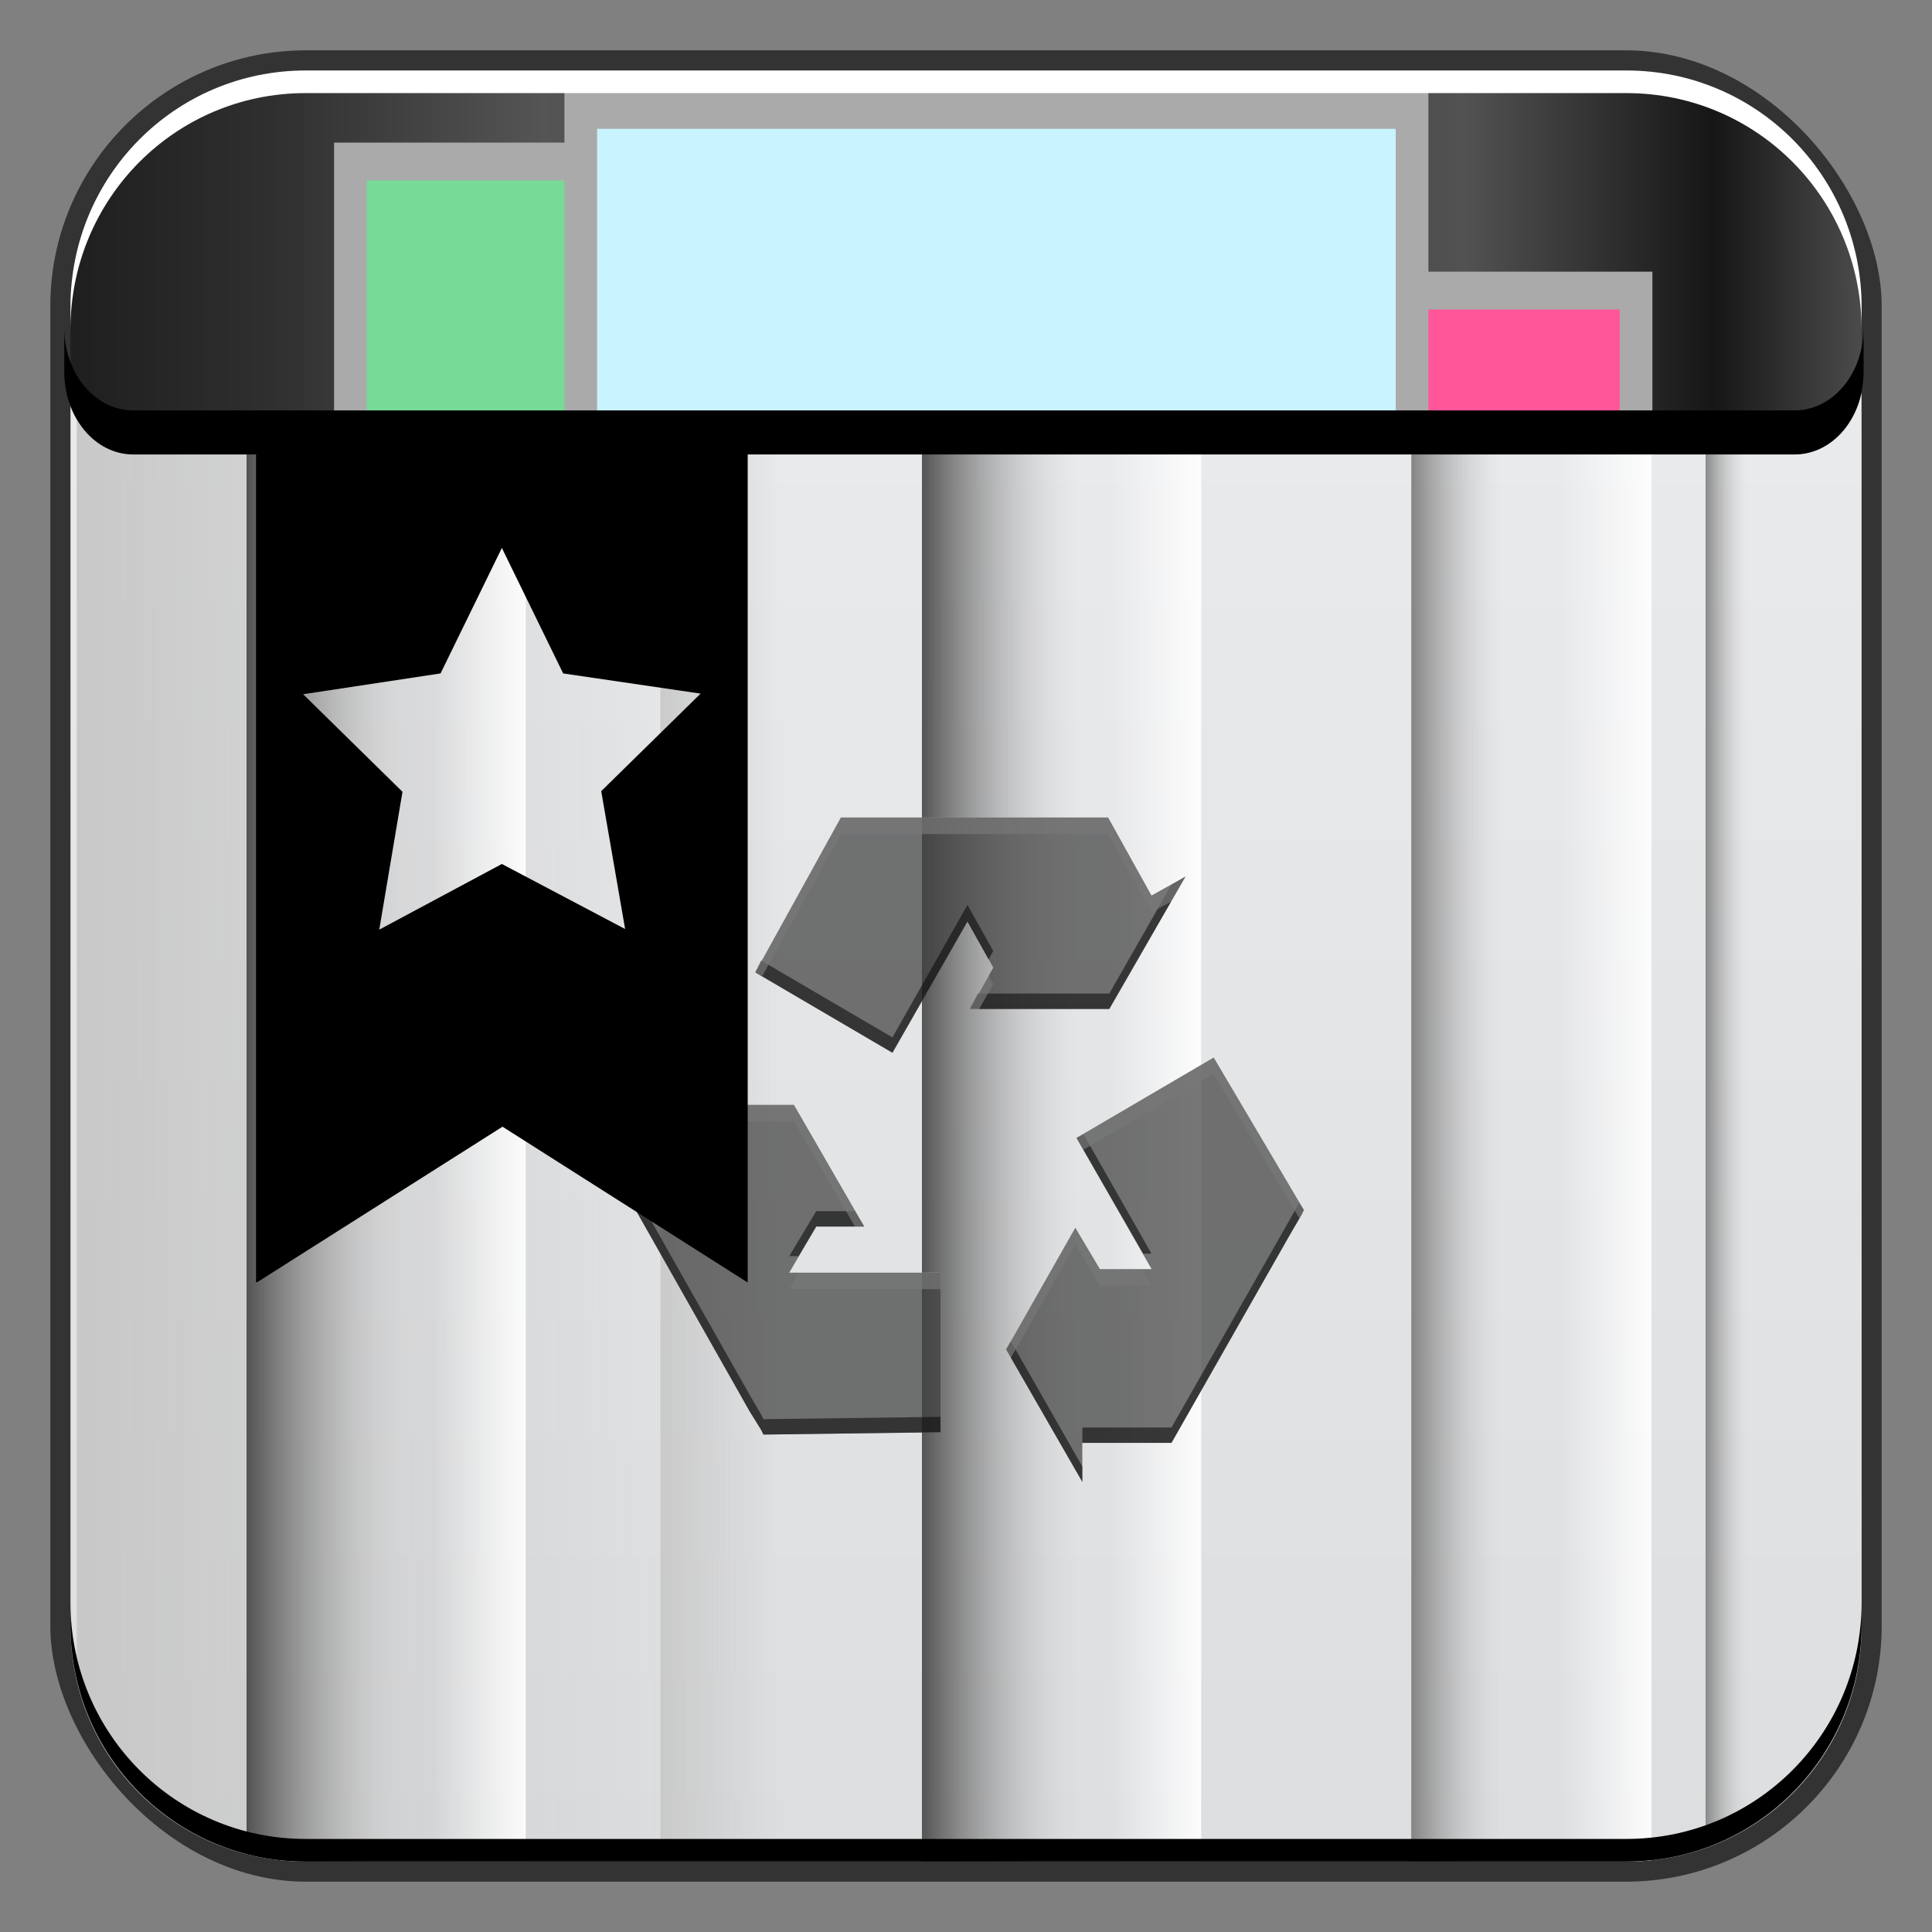 <?xml version="1.0" encoding="UTF-8" standalone="no"?>
<!-- Created with Inkscape (http://www.inkscape.org/) -->

<svg
   xmlns:dc="http://purl.org/dc/elements/1.1/"
   xmlns:cc="http://creativecommons.org/ns#"
   xmlns:rdf="http://www.w3.org/1999/02/22-rdf-syntax-ns#"
   xmlns:svg="http://www.w3.org/2000/svg"
   xmlns="http://www.w3.org/2000/svg"
   xmlns:xlink="http://www.w3.org/1999/xlink"
   xmlns:sodipodi="http://sodipodi.sourceforge.net/DTD/sodipodi-0.dtd"
   xmlns:inkscape="http://www.inkscape.org/namespaces/inkscape"
   width="48"
   height="48"
   id="svg2284"
   version="1.1"
   inkscape:version="0.48+devel r12149"
   sodipodi:docname="user-trash-full.svg">
  <rect width="100%" height="100%" fill="#808080" stroke="none"/>
  <defs
     id="defs2286">
    <linearGradient
       inkscape:collect="always"
       id="linearGradient1300">
      <stop
         style="stop-color:#000000;stop-opacity:1;"
         offset="0"
         id="stop1302" />
      <stop
         style="stop-color:#000000;stop-opacity:0;"
         offset="1"
         id="stop1304" />
    </linearGradient>
    <linearGradient
       inkscape:collect="always"
       xlink:href="#linearGradient1300"
       id="linearGradient1306"
       x1="250.951"
       y1="520.34"
       x2="274.763"
       y2="520.34"
       gradientUnits="userSpaceOnUse" />
    <linearGradient
       inkscape:collect="always"
       xlink:href="#linearGradient1300"
       id="linearGradient1308"
       gradientUnits="userSpaceOnUse"
       x1="250.951"
       y1="520.34"
       x2="274.763"
       y2="520.34" />
    <linearGradient
       inkscape:collect="always"
       xlink:href="#linearGradient4718-5"
       id="linearGradient4738-6"
       gradientUnits="userSpaceOnUse"
       x1="0.251"
       y1="1009.672"
       x2="47.749"
       y2="1009.672"
       gradientTransform="matrix(0.944,0,0,0.94,1.304,61.669)" />
    <linearGradient
       inkscape:collect="always"
       id="linearGradient4718-5">
      <stop
         style="stop-color:#1e1e1e;stop-opacity:1"
         offset="0"
         id="stop4720-1" />
      <stop
         id="stop4722-2"
         offset="0.116"
         style="stop-color:#2f2f2f;stop-opacity:1" />
      <stop
         style="stop-color:#555555;stop-opacity:1"
         offset="0.267"
         id="stop4724-2" />
      <stop
         id="stop4726-4"
         offset="0.527"
         style="stop-color:#2c2c2c;stop-opacity:1" />
      <stop
         style="stop-color:#525252;stop-opacity:1"
         offset="0.777"
         id="stop4728-6" />
      <stop
         id="stop4730-4"
         offset="0.915"
         style="stop-color:#161616;stop-opacity:1" />
      <stop
         style="stop-color:#4d4d4d;stop-opacity:1"
         offset="1"
         id="stop4732-0" />
    </linearGradient>
    <linearGradient
       y2="-1004.601"
       x2="22.175"
       y1="-1051.851"
       x1="22.175"
       gradientTransform="matrix(0.932,0,0,-0.94,1.665,61.696)"
       gradientUnits="userSpaceOnUse"
       id="linearGradient4830-2"
       xlink:href="#linearGradient4375-0"
       inkscape:collect="always" />
    <linearGradient
       inkscape:collect="always"
       id="linearGradient4375-0">
      <stop
         style="stop-color:#dcdee0;stop-opacity:1"
         offset="0"
         id="stop4377-8" />
      <stop
         style="stop-color:#ecedef;stop-opacity:1"
         offset="1"
         id="stop4379-4" />
    </linearGradient>
    <linearGradient
       inkscape:collect="always"
       xlink:href="#linearGradient4472-5"
       id="linearGradient4478-0"
       x1="-0.362"
       y1="1029.083"
       x2="16.886"
       y2="1029.083"
       gradientUnits="userSpaceOnUse"
       gradientTransform="matrix(0.932,0,0,0.94,1.665,61.696)" />
    <linearGradient
       inkscape:collect="always"
       id="linearGradient4472-5">
      <stop
         style="stop-color:#c7c7c7;stop-opacity:1;"
         offset="0"
         id="stop4474-6" />
      <stop
         style="stop-color:#c7c7c7;stop-opacity:0;"
         offset="1"
         id="stop4476-3" />
    </linearGradient>
    <linearGradient
       inkscape:collect="always"
       xlink:href="#linearGradient4540-7"
       id="linearGradient4546-1"
       x1="14.499"
       y1="26.166"
       x2="11.77"
       y2="26.166"
       gradientUnits="userSpaceOnUse"
       gradientTransform="matrix(0.932,0,0,0.94,16.579,1005.726)" />
    <linearGradient
       inkscape:collect="always"
       id="linearGradient4540-7">
      <stop
         style="stop-color:#ffffff;stop-opacity:1;"
         offset="0"
         id="stop4542-4" />
      <stop
         style="stop-color:#ffffff;stop-opacity:0;"
         offset="1"
         id="stop4544-5" />
    </linearGradient>
    <linearGradient
       gradientTransform="matrix(0.932,0,0,0.94,1.665,1005.726)"
       inkscape:collect="always"
       xlink:href="#linearGradient4532-9"
       id="linearGradient4538-0"
       x1="15.352"
       y1="33.33"
       x2="19.019"
       y2="33.33"
       gradientUnits="userSpaceOnUse" />
    <linearGradient
       inkscape:collect="always"
       id="linearGradient4532-9">
      <stop
         style="stop-color:#c7c7c7;stop-opacity:1;"
         offset="0"
         id="stop4534-0" />
      <stop
         style="stop-color:#c7c7c7;stop-opacity:0;"
         offset="1"
         id="stop4536-9" />
    </linearGradient>
    <linearGradient
       gradientTransform="matrix(0.932,0,0,0.94,1.665,1005.726)"
       inkscape:collect="always"
       xlink:href="#linearGradient4508-2"
       id="linearGradient4514-8"
       x1="22.555"
       y1="31.536"
       x2="26.958"
       y2="31.536"
       gradientUnits="userSpaceOnUse" />
    <linearGradient
       inkscape:collect="always"
       id="linearGradient4508-2">
      <stop
         style="stop-color:#454545;stop-opacity:1"
         offset="0"
         id="stop4510-8" />
      <stop
         style="stop-color:#c7c7c7;stop-opacity:0;"
         offset="1"
         id="stop4512-7" />
    </linearGradient>
    <linearGradient
       gradientTransform="matrix(0.932,0,0,0.94,1.665,1005.726)"
       inkscape:collect="always"
       xlink:href="#linearGradient4516-9"
       id="linearGradient4522-0"
       x1="35.821"
       y1="32.222"
       x2="38.209"
       y2="32.222"
       gradientUnits="userSpaceOnUse" />
    <linearGradient
       inkscape:collect="always"
       id="linearGradient4516-9">
      <stop
         style="stop-color:#838383;stop-opacity:1"
         offset="0"
         id="stop4518-6" />
      <stop
         style="stop-color:#c7c7c7;stop-opacity:0;"
         offset="1"
         id="stop4520-7" />
    </linearGradient>
    <linearGradient
       gradientTransform="matrix(0.932,0,0,0.94,1.665,1005.726)"
       inkscape:collect="always"
       xlink:href="#linearGradient4524-0"
       id="linearGradient4530-3"
       x1="43.582"
       y1="31.966"
       x2="44.776"
       y2="31.966"
       gradientUnits="userSpaceOnUse" />
    <linearGradient
       inkscape:collect="always"
       id="linearGradient4524-0">
      <stop
         style="stop-color:#7b7b7b;stop-opacity:1"
         offset="0"
         id="stop4526-0" />
      <stop
         style="stop-color:#c7c7c7;stop-opacity:0;"
         offset="1"
         id="stop4528-7" />
    </linearGradient>
    <linearGradient
       inkscape:collect="always"
       xlink:href="#linearGradient4540-7"
       id="linearGradient4550-6"
       gradientUnits="userSpaceOnUse"
       gradientTransform="matrix(0.932,0,0,0.94,27.765,1005.726)"
       x1="14.499"
       y1="26.166"
       x2="11.77"
       y2="26.166" />
    <linearGradient
       inkscape:collect="always"
       xlink:href="#linearGradient4540-7"
       id="linearGradient4556-4"
       gradientUnits="userSpaceOnUse"
       gradientTransform="matrix(0.932,0,0,0.94,-0.199,1005.726)"
       x1="14.499"
       y1="26.166"
       x2="11.77"
       y2="26.166" />
    <linearGradient
       inkscape:collect="always"
       xlink:href="#linearGradient4508-2"
       id="linearGradient4558-9"
       gradientUnits="userSpaceOnUse"
       x1="22.555"
       y1="31.536"
       x2="26.958"
       y2="31.536"
       gradientTransform="matrix(0.932,0,0,0.94,-15.113,1005.726)" />
  </defs>
  <sodipodi:namedview
     id="base"
     pagecolor="#ffffff"
     bordercolor="#666666"
     borderopacity="1.0"
     inkscape:pageopacity="0.0"
     inkscape:pageshadow="2"
     inkscape:zoom="3.2124955"
     inkscape:cx="-22.630492"
     inkscape:cy="25.40847"
     inkscape:document-units="px"
     inkscape:current-layer="layer1"
     showgrid="false"
     inkscape:window-width="1366"
     inkscape:window-height="716"
     inkscape:window-x="0"
     inkscape:window-y="28"
     inkscape:window-maximized="1" />
  <g
     inkscape:label="Capa 1"
     inkscape:groupmode="layer"
     id="layer1"
     transform="translate(0,-1004.362)">
    <rect
       style="color:#000000;fill:#333333;fill-opacity:1;fill-rule:nonzero;stroke:none;stroke-width:0.2;marker:none;visibility:visible;display:inline;overflow:visible;enable-background:accumulate"
       id="rect6294-1"
       width="45.5"
       height="45.5"
       x="1.25"
       y="1005.612"
       ry="6.357" />
    <path
       inkscape:connector-curvature="0"
       style="color:#000000;fill:url(#linearGradient4738-6);fill-opacity:1;fill-rule:nonzero;stroke:none;stroke-width:1.4;marker:none;visibility:visible;display:inline;overflow:visible;enable-background:accumulate"
       d="m 5.781,1006.394 c -2.34,0.767 -4.031,2.959 -4.031,5.562 l 0,1.531 c 0.313,0.742 1.048,1.25 1.906,1.25 l 40.594,0 c 0.968,0 1.774,-0.666 2,-1.562 l 0,-1.219 c 0,-2.603 -1.691,-4.796 -4.031,-5.562 L 5.781,1006.394 Z"
       id="rect4560-4" />
    <rect
       style="fill:none;stroke:none"
       id="rect3776-9"
       width="44.742"
       height="45.117"
       x="1.622"
       y="1005.726" />
    <rect
       style="fill:none;stroke:none"
       id="rect3776-6-5"
       width="44.742"
       height="45.117"
       x="1.622"
       y="1005.726" />
    <g
       id="g1072">
      <rect
         y="1007.905"
         x="8.3"
         height="24.851"
         width="21.465"
         id="rect1462"
         style="color:#000000;fill:#aaaaaa;fill-opacity:1;fill-rule:nonzero;stroke:none;stroke-width:1.4;marker:none;visibility:visible;display:inline;overflow:visible;enable-background:accumulate" />
      <rect
         style="color:#000000;fill:#77da95;fill-opacity:1;fill-rule:nonzero;stroke:none;stroke-width:1.4;marker:none;visibility:visible;display:inline;overflow:visible;enable-background:accumulate"
         id="rect1464"
         width="19.841"
         height="22.971"
         x="9.111"
         y="1008.845" />
      <rect
         style="color:#000000;fill:#aaaaaa;fill-opacity:1;fill-rule:nonzero;stroke:none;stroke-width:1.4;marker:none;visibility:visible;display:inline;overflow:visible;enable-background:accumulate"
         id="rect1466"
         width="21.465"
         height="24.851"
         x="19.588"
         y="1011.112" />
      <rect
         y="1012.052"
         x="20.4"
         height="22.971"
         width="19.841"
         id="rect1468"
         style="color:#000000;fill:#ff5599;fill-opacity:1;fill-rule:nonzero;stroke:none;stroke-width:1.4;marker:none;visibility:visible;display:inline;overflow:visible;enable-background:accumulate" />
      <rect
         y="1006.622"
         x="14.023"
         height="24.851"
         width="21.465"
         id="rect1470"
         style="color:#000000;fill:#aaaaaa;fill-opacity:1;fill-rule:nonzero;stroke:none;stroke-width:1.4;marker:none;visibility:visible;display:inline;overflow:visible;enable-background:accumulate" />
      <rect
         style="color:#000000;fill:#c9f4ff;fill-opacity:1;fill-rule:nonzero;stroke:none;stroke-width:1.4;marker:none;visibility:visible;display:inline;overflow:visible;enable-background:accumulate"
         id="rect1472"
         width="19.841"
         height="22.971"
         x="14.835"
         y="1007.562" />
    </g>
    <rect
       y="882.946"
       x="-486.984"
       height="11.031"
       width="10.986"
       id="rect1751-4"
       style="fill:none;stroke:none"
       transform="matrix(0.864,-0.503,0.497,0.868,0,0)" />
    <path
       inkscape:connector-curvature="0"
       style="fill:url(#linearGradient4830-2);fill-opacity:1;stroke:none"
       d="m 46.25,1014.112 c -0.19,0.89 -0.852,1.531 -1.656,1.531 l -41.281,0 c -0.727,0 -1.312,-0.552 -1.562,-1.312 l 0,30.438 c 0,3.244 2.599,5.844 5.844,5.844 l 32.813,0 c 3.245,0 5.844,-2.599 5.844,-5.844 L 46.25,1014.112 Z"
       id="rect2991-1-4" />
    <path
       inkscape:connector-curvature="0"
       style="color:#000000;fill:url(#linearGradient4478-0);fill-opacity:1;fill-rule:nonzero;stroke:none;stroke-width:1.4;marker:none;visibility:visible;display:inline;overflow:visible;enable-background:accumulate"
       d="m 1.906,1014.8 0,31.25 c 0.592,2.609 2.894,4.562 5.688,4.562 l 15.313,0 0,-34.969 -19.594,0 C 2.737,1015.644 2.218,1015.315 1.906,1014.8 Z"
       id="rect4470-3" />
    <path
       inkscape:connector-curvature="0"
       style="color:#000000;fill:url(#linearGradient4546-1);fill-opacity:1;fill-rule:nonzero;stroke:none;stroke-width:1.4;marker:none;visibility:visible;display:inline;overflow:visible;enable-background:accumulate"
       d="m 25.906,1015.644 0,34.969 3.938,0 0,-34.969 L 25.906,1015.644 Z"
       id="rect4483-9" />
    <path
       inkscape:connector-curvature="0"
       style="color:#000000;fill:url(#linearGradient4538-0);fill-opacity:1;fill-rule:nonzero;stroke:none;stroke-width:1.4;marker:none;visibility:visible;display:inline;overflow:visible;enable-background:accumulate"
       d="m 16.406,1015.644 0,34.969 3.938,0 0,-34.969 L 16.406,1015.644 Z"
       id="rect4485-8" />
    <path
       inkscape:connector-curvature="0"
       style="color:#000000;fill:url(#linearGradient4514-8);fill-opacity:1;fill-rule:nonzero;stroke:none;stroke-width:1.4;marker:none;visibility:visible;display:inline;overflow:visible;enable-background:accumulate"
       d="m 22.906,1015.644 0,34.969 6.781,0 0,-34.969 L 22.906,1015.644 Z"
       id="rect4487-0" />
    <path
       inkscape:connector-curvature="0"
       style="color:#000000;fill:url(#linearGradient4522-0);fill-opacity:1;fill-rule:nonzero;stroke:none;stroke-width:1.4;marker:none;visibility:visible;display:inline;overflow:visible;enable-background:accumulate"
       d="m 35.063,1015.644 0,34.969 3.625,0 0,-34.969 L 35.063,1015.644 Z"
       id="rect4489-6" />
    <path
       inkscape:connector-curvature="0"
       style="color:#000000;fill:url(#linearGradient4530-3);fill-opacity:1;fill-rule:nonzero;stroke:none;stroke-width:1.4;marker:none;visibility:visible;display:inline;overflow:visible;enable-background:accumulate"
       d="m 42.375,1015.644 0,34.625 c 0.562,-0.201 1.096,-0.491 1.562,-0.844 l 0,-33.781 L 42.375,1015.644 Z"
       id="rect4491-5" />
    <path
       inkscape:connector-curvature="0"
       style="color:#000000;fill:url(#linearGradient4550-6);fill-opacity:1;fill-rule:nonzero;stroke:none;stroke-width:1.4;marker:none;visibility:visible;display:inline;overflow:visible;enable-background:accumulate"
       d="m 37.094,1015.644 0,34.969 3.312,0 c 0.214,0 0.417,-0.01 0.625,-0.031 l 0,-34.938 L 37.094,1015.644 Z"
       id="path4548-0" />
    <path
       inkscape:connector-curvature="0"
       style="color:#000000;fill:url(#linearGradient4556-4);fill-opacity:1;fill-rule:nonzero;stroke:none;stroke-width:1.4;marker:none;visibility:visible;display:inline;overflow:visible;enable-background:accumulate"
       d="m 9.125,1015.644 0,34.969 3.938,0 0,-34.969 L 9.125,1015.644 Z"
       id="path4552-5" />
    <path
       inkscape:connector-curvature="0"
       style="color:#000000;fill:url(#linearGradient4558-9);fill-opacity:1;fill-rule:nonzero;stroke:none;stroke-width:1.4;marker:none;visibility:visible;display:inline;overflow:visible;enable-background:accumulate"
       d="m 6.125,1015.644 0,34.781 c 0.477,0.125 0.951,0.188 1.469,0.188 l 5.313,0 0,-34.969 L 6.125,1015.644 Z"
       id="path4554-6" />
    <path
       inkscape:connector-curvature="0"
       style="fill:#ffffff;fill-opacity:0.345;stroke:none"
       d="m 20.891,1024.672 -2.126,3.848 3.408,1.997 1.864,-3.26 0.641,1.145 -0.583,1.028 3.466,0 1.893,-3.29 -0.845,0.47 -1.078,-1.938 -5.942,0 -0.553,0 L 20.891,1024.672 z m 9.263,5.963 -3.408,1.997 1.864,3.26 -1.282,0 -0.612,-1.028 -1.719,3.025 1.893,3.29 0,-0.969 2.214,0 2.942,-5.17 0.291,-0.499 0.058,-0.117 L 30.154,1030.634 z m -14.215,1.175 0.816,0.499 -1.078,1.909 2.942,5.199 0.291,0.47 0.058,0.117 4.399,-0.058 0,-3.965 -3.758,0 0.67,-1.145 1.194,0 -1.748,-3.026 L 15.939,1031.809 Z"
       id="path3802-2" />
    <path
       inkscape:connector-curvature="0"
       style="fill:#000000;fill-opacity:0.549;stroke:none"
       d="m 29.454,1026.14 -0.35,0.205 -1.544,2.702 -3.262,0 -0.204,0.382 3.466,0 L 29.454,1026.14 z m -5.418,0.705 -1.864,3.29 -3.262,-1.909 -0.146,0.294 3.408,1.997 1.864,-3.26 0.524,0.94 0.117,-0.206 L 24.036,1026.845 z m -8.098,4.964 0.641,0.382 0.175,-0.294 -0.146,-0.088 L 15.939,1031.809 z m 10.982,0.734 -0.175,0.089 1.66,2.878 0.204,0 L 26.92,1032.543 z m -11.127,1.469 -0.117,0.205 2.942,5.199 0.291,0.47 0.058,0.117 4.399,-0.058 0,-0.382 -4.399,0.058 -0.058,-0.117 -0.291,-0.499 L 15.793,1034.012 z m 16.487,0.235 -0.233,0.411 -2.942,5.17 -2.214,0 0,0.382 2.214,0 2.942,-5.17 0.291,-0.499 0.058,-0.117 L 32.28,1034.247 z m -12.001,0.206 -0.67,1.116 0.233,0 0.437,-0.734 1.194,0 -0.233,-0.382 L 20.279,1034.453 z m 4.835,3.231 -0.117,0.205 1.893,3.29 0,-0.382 L 25.114,1037.684 Z"
       id="path4590-5" />
    <path
       inkscape:connector-curvature="0"
       style="fill:#ffffff;fill-opacity:0.698;stroke:none"
       d="m 20.891,1024.672 -2.126,3.848 0.175,0.089 1.952,-3.525 0.146,0 0.553,0 5.942,0 1.078,1.939 0.495,-0.265 0.35,-0.617 -0.845,0.47 -1.078,-1.938 -5.942,0 -0.553,0 L 20.891,1024.672 z m 3.67,3.936 -0.466,0.822 0.233,0 0.35,-0.617 L 24.561,1028.608 z m 5.593,2.027 -3.408,1.997 0.175,0.294 3.233,-1.88 2.126,3.583 0.058,-0.089 0.058,-0.117 L 30.154,1030.634 z m -14.215,1.175 0.67,0.411 3.117,0 1.515,2.614 0.233,0 -1.748,-3.026 L 15.939,1031.809 z m 0.641,0.793 -0.903,1.615 0.117,0.206 0.961,-1.704 L 16.579,1032.602 z m 10.137,2.262 -1.719,3.025 0.117,0.206 1.602,-2.82 0.612,1.028 1.282,0 -0.233,-0.411 -1.049,0 L 26.716,1034.864 z m -6.874,1.116 -0.233,0.411 3.758,0 0,-0.411 L 19.842,1035.98 Z"
       id="path4619-0" />
    <path
       inkscape:connector-curvature="0"
       id="path4624-0"
       d="m 20.891,1024.672 -2.126,3.848 3.408,1.997 1.864,-3.26 0.641,1.145 -0.583,1.028 3.466,0 1.893,-3.29 -0.845,0.47 -1.078,-1.938 -5.942,0 -0.553,0 L 20.891,1024.672 z m 9.263,5.963 -3.408,1.997 1.864,3.26 -1.282,0 -0.612,-1.028 -1.719,3.025 1.893,3.29 0,-0.969 2.214,0 2.942,-5.17 0.291,-0.499 0.058,-0.117 L 30.154,1030.634 z m -14.215,1.175 0.816,0.499 -1.078,1.909 2.942,5.199 0.291,0.47 0.058,0.117 4.399,-0.058 0,-3.965 -3.758,0 0.67,-1.145 1.194,0 -1.748,-3.026 L 15.939,1031.809 Z"
       style="fill:#0a0a0a;fill-opacity:0.553;stroke:none" />
    <path
       style="color:#000000;fill:#000000;fill-opacity:1;fill-rule:nonzero;stroke:none;stroke-width:1.4;marker:none;visibility:visible;display:inline;overflow:visible;enable-background:accumulate"
       d="m 1.597,1012.501 0,1.095 c 0,1.143 0.761,2.057 1.715,2.057 l 41.273,0 c 0.954,0 1.715,-0.913 1.715,-2.057 l 0,-1.095 c 0,1.143 -0.761,2.057 -1.715,2.057 l -41.273,0 C 2.359,1014.558 1.597,1013.645 1.597,1012.501 Z"
       id="rect4562-3"
       inkscape:connector-curvature="0" />
    <path
       id="path6361-2"
       d="m 1.75,1012.55 0,-0.562 c 0,-3.244 2.599,-5.875 5.844,-5.875 l 32.813,0 c 3.245,0 5.844,2.631 5.844,5.875 l 0,0.562 c 0,-3.244 -2.599,-5.875 -5.844,-5.875 l -32.813,0 C 4.349,1006.675 1.75,1009.305 1.75,1012.55 Z"
       style="color:#000000;fill:#ffffff;fill-opacity:1;fill-rule:nonzero;stroke:none;stroke-width:0.2;marker:none;visibility:visible;display:inline;overflow:visible;enable-background:accumulate"
       inkscape:connector-curvature="0" />
    <path
       inkscape:connector-curvature="0"
       style="color:#000000;fill:#000000;fill-opacity:1;fill-rule:nonzero;stroke:none;stroke-width:0.2;marker:none;visibility:visible;display:inline;overflow:visible;enable-background:accumulate"
       d="m 1.75,1044.175 0,0.562 c 0,3.244 2.599,5.875 5.844,5.875 l 32.813,0 c 3.245,0 5.844,-2.631 5.844,-5.875 l 0,-0.562 c 0,3.244 -2.599,5.875 -5.844,5.875 l -32.813,0 C 4.349,1050.05 1.75,1047.419 1.75,1044.175 Z"
       id="path6388-1" />
    <g
       transform="matrix(0.513,0,0,0.517,-122.377,756.86)"
       id="layer1-1"
       inkscape:label="Capa 1"
       style="fill:url(#linearGradient1306);fill-opacity:1">
      <path
         id="rect846"
         transform="translate(238.857,496.934)"
         d="m 12.094,3.406 0,40 0.062,0 11.875,-7.469 11.844,7.469 0.031,0 0,-40 L 12.094,3.406 Z M 24,8.125 26.969,14.156 33.625,15.125 28.812,19.812 29.969,26.438 24,23.312 l -5.938,3.156 1.125,-6.625 -4.812,-4.688 6.656,-1 L 24,8.125 Z"
         style="color:#000000;fill:url(#linearGradient1308);fill-opacity:1;fill-rule:nonzero;stroke:none;stroke-width:1.4;marker:none;visibility:visible;display:inline;overflow:visible;enable-background:accumulate"
         inkscape:connector-curvature="0" />
    </g>
    <rect
       style="opacity:0.356;fill:none;stroke:none"
       id="rect4543"
       width="48"
       height="48"
       x="81.837"
       y="1004.362" />
  </g>
</svg>
